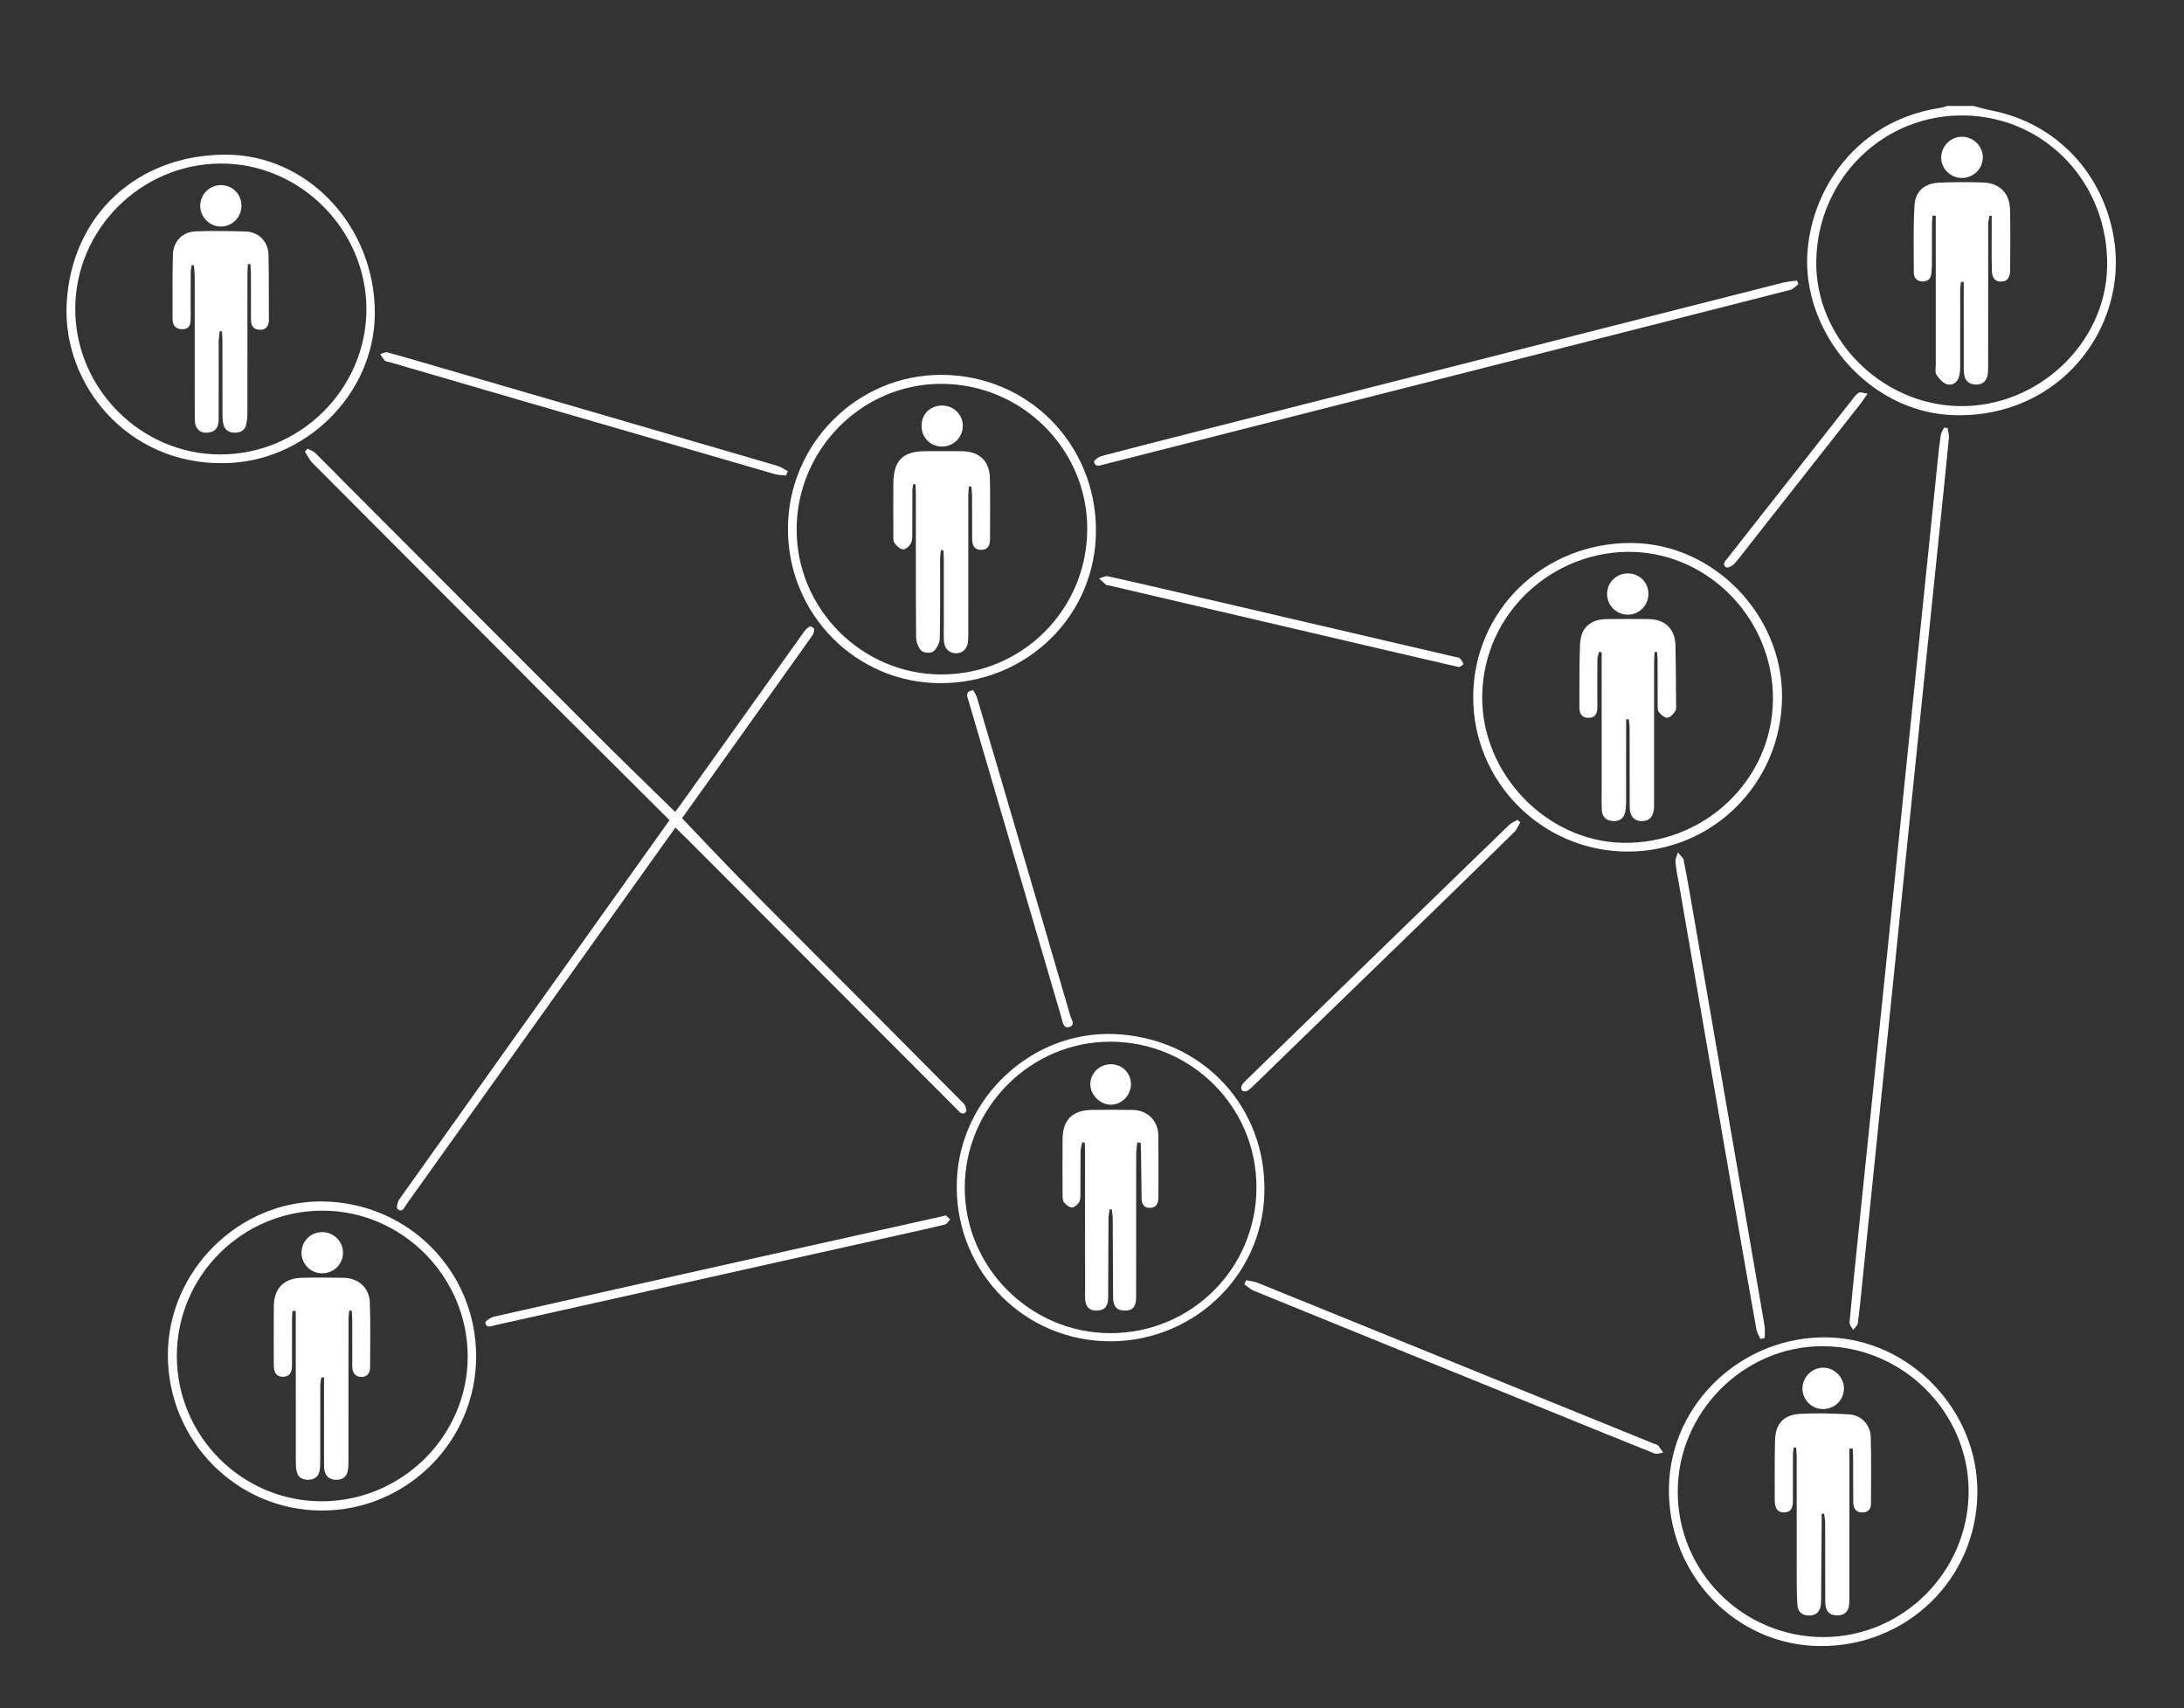 <?xml version="1.0" encoding="utf-8"?>
<!-- Generator: Adobe Illustrator 16.0.2, SVG Export Plug-In . SVG Version: 6.00 Build 0)  -->
<!DOCTYPE svg PUBLIC "-//W3C//DTD SVG 1.1//EN" "http://www.w3.org/Graphics/SVG/1.1/DTD/svg11.dtd">
<svg version="1.1" id="Layer_1" xmlns="http://www.w3.org/2000/svg" xmlns:xlink="http://www.w3.org/1999/xlink" x="0px" y="0px"
	 width="1340px" height="1048px" viewBox="0 0 1340 1048" enable-background="new 0 0 1340 1048" xml:space="preserve">
<rect x="0" y="0" width="1340" height="1048" fill="#333333" stroke="none"/>
<g>
	<path fill-rule="evenodd" clip-rule="evenodd" fill="#FFFFFF" d="M1210.854,65c3.637,0.934,7.234,2.065,10.914,2.771
		c39.887,7.652,68.982,38.861,75.323,79.015c8.559,54.203-33.234,109.958-98.483,107.913c-44.538-1.395-82.591-38.165-89.018-82.263
		c-5.987-41.083,20.459-97.444,81.586-106.392c1.251-0.184,2.454-0.688,3.68-1.044C1200.188,65,1205.521,65,1210.854,65z
		 M1114.382,159.553c-1.046,47.252,38.993,88.414,87.136,89.583c48.278,1.172,90.293-38.052,91.321-85.255
		c1.107-50.812-37.273-91.864-86.983-93.038C1156.123,69.668,1115.498,109.065,1114.382,159.553z"/>
	<path fill-rule="evenodd" clip-rule="evenodd" fill="#FFFFFF" d="M418.476,501.988c11.987,12.539,23.591,24.923,35.468,37.04
		c15.863,16.184,31.926,32.173,47.926,48.221c29.768,29.854,59.574,59.671,89.254,89.612c1.183,1.193,2.279,4.343,1.634,5.142
		c-2.158,2.669-3.909,0.304-5.576-1.368c-54.85-54.97-109.713-109.925-164.58-164.877c-2.572-2.576-5.199-5.096-8.192-8.027
		c-4.345,6.068-8.675,12.093-12.985,18.133c-50.692,71.033-101.377,142.07-152.088,213.089c-1.328,1.858-2.394,5.347-5.448,2.717
		c-0.781-0.673-0.039-4.265,1.038-5.779c46.615-65.557,93.347-131.028,140.062-196.514c8.6-12.055,17.182-24.121,25.787-36.202
		c-25.938-25.827-51.753-51.519-77.553-77.227c-4.957-4.938-9.841-9.952-14.784-14.904c-42.264-42.34-84.549-84.659-126.75-127.06
		c-1.922-1.932-3.111-4.59-4.641-6.91c0.545-0.602,1.091-1.202,1.637-1.804c1.628,0.895,3.553,1.485,4.834,2.735
		c6.32,6.167,12.443,12.533,18.683,18.783c51.916,52.011,103.804,104.051,155.791,155.992c15.201,15.188,30.689,30.09,46.217,45.292
		c0.464-0.597,1.501-1.837,2.437-3.148c25.548-35.773,51.078-71.56,76.653-107.312c0.925-1.293,2.143-2.546,3.515-3.266
		c0.537-0.282,2.631,0.888,2.686,1.514c0.115,1.311-0.332,2.926-1.105,4.023c-9.018,12.794-18.143,25.515-27.236,38.258
		C453.266,453.216,435.377,478.295,418.476,501.988z"/>
	<path fill-rule="evenodd" clip-rule="evenodd" fill="#FFFFFF" d="M136.291,284.14c-58.208,0.472-98.098-48.374-95.372-98.135
		c2.955-53.92,43.209-91.101,97.537-91.125c50.519-0.022,91.734,44.108,91.52,97.534
		C229.777,242.098,186.647,284.325,136.291,284.14z M135.134,278.805c49.138,0.022,89.663-40.254,89.675-89.123
		c0.011-48.852-40.827-89.611-89.52-89.348c-48.942,0.264-89.107,40.459-89.123,89.193
		C46.151,238.347,86.446,278.784,135.134,278.805z"/>
	<path fill-rule="evenodd" clip-rule="evenodd" fill="#FFFFFF" d="M1093.373,427.711c-0.32,52.851-42.665,95.009-95.15,94.735
		c-52.266-0.272-94.562-42.898-94.331-95.067c0.233-52.873,43.241-94.583,97.18-94.249
		C1051.189,333.441,1093.681,376.981,1093.373,427.711z M909.4,427.167c-0.438,47.589,39.395,88.779,85.863,89.896
		c49.979,1.202,91.746-38.103,92.52-87.133c0.777-49.25-38.52-89.919-85.742-91.325C953.689,337.165,909.985,375.456,909.4,427.167z
		"/>
	<path fill-rule="evenodd" clip-rule="evenodd" fill="#FFFFFF" d="M1213.221,915.748c-0.418,52.938-43.21,94.599-96.688,94.134
		c-51.658-0.45-93.396-43.878-92.563-97.167c0.82-52.434,46.098-93.716,98.096-92.205
		C1171.636,821.951,1213.622,864.854,1213.221,915.748z M1118.719,1004.376c48.771,0.036,88.947-40.11,89.132-89.067
		c0.185-48.754-40.325-89.236-89.462-89.402c-48.489-0.164-88.977,40.433-89.006,89.247
		C1029.353,964.358,1069.385,1004.34,1118.719,1004.376z"/>
	<path fill-rule="evenodd" clip-rule="evenodd" fill="#FFFFFF" d="M483.438,324.562c0.003-52.171,42.374-94.703,94.223-94.581
		c53.002,0.125,94.803,42.273,94.766,95.551c-0.036,52.141-42.354,93.62-95.484,93.59
		C525.24,419.094,483.435,376.817,483.438,324.562z M667.083,324.357c0.019-48.966-40.329-88.928-89.728-88.871
		c-48.674,0.057-88.575,40.366-88.575,89.481c0.001,48.653,40.08,88.783,88.709,88.821
		C627.145,413.827,667.066,373.979,667.083,324.357z"/>
	<path fill-rule="evenodd" clip-rule="evenodd" fill="#FFFFFF" d="M292.136,832.174c-0.002,52.141-42.543,94.602-94.732,94.555
		c-52.199-0.049-94.447-42.784-94.412-95.501c0.035-51.514,43.598-94.739,94.857-94.123
		C250.435,737.737,292.138,779.786,292.136,832.174z M197.312,921.057c49.087,0.005,89.498-39.897,89.652-88.525
		c0.156-49.092-40.159-89.751-89.02-89.779c-49.298-0.028-89.442,39.977-89.446,89.135
		C108.494,880.973,148.413,921.051,197.312,921.057z"/>
	<path fill-rule="evenodd" clip-rule="evenodd" fill="#FFFFFF" d="M1194.969,262.609c0.279,2.089,0.973,4.218,0.773,6.261
		c-2.036,20.869-4.21,41.726-6.359,62.586c-2.833,27.48-5.685,54.96-8.517,82.441c-3.225,31.285-6.447,62.57-9.65,93.857
		c-3.136,30.63-6.23,61.264-9.369,91.893c-3.172,30.96-6.386,61.917-9.565,92.876c-3.146,30.627-6.268,61.258-9.41,91.886
		c-0.935,9.106-1.788,18.224-2.973,27.298c-0.198,1.52-1.905,2.844-2.914,4.258c-0.768-1.553-2.313-3.174-2.184-4.646
		c1.361-15.418,2.974-30.813,4.552-46.211c3.494-34.106,7.003-68.212,10.515-102.316c3.204-31.125,6.438-62.246,9.627-93.372
		c3.154-30.794,6.252-61.594,9.403-92.389c3.458-33.776,6.949-67.549,10.423-101.324c3.184-30.96,6.351-61.922,9.548-92.881
		c0.547-5.296,1.088-10.598,1.882-15.859c0.242-1.604,1.324-3.08,2.021-4.615C1193.504,262.437,1194.236,262.523,1194.969,262.609z"
		/>
	<path fill-rule="evenodd" clip-rule="evenodd" fill="#FFFFFF" d="M683.602,634.406c54.063,2.143,93.997,44.796,92.138,98.406
		c-1.797,51.771-46.03,92.191-98.5,90.007c-52.349-2.18-92.398-46.124-90.133-98.899C589.284,673.195,633.25,632.41,683.602,634.406
		z M681.284,817.905c49.711,0.003,89.592-39.779,89.624-89.405c0.032-49.463-40.025-89.386-89.705-89.405
		c-48.924-0.019-89.147,40.303-89.272,89.49C591.807,777.523,632.2,817.902,681.284,817.905z"/>
	<path fill-rule="evenodd" clip-rule="evenodd" fill="#FFFFFF" d="M1103.419,174.378c-1.657,1.188-3.153,3.004-4.993,3.474
		c-91.835,23.436-183.7,46.752-275.561,70.089c-47.863,12.161-95.724,24.334-143.585,36.502c-0.645,0.164-1.283,0.353-1.933,0.5
		c-2.355,0.535-5.27,1.98-6.104-1.533c-0.199-0.837,2.707-3.138,4.49-3.609c20.419-5.386,40.892-10.566,61.359-15.768
		c118.932-30.221,237.864-60.438,356.81-90.611c2.815-0.714,5.771-0.883,8.661-1.307
		C1102.85,172.87,1103.134,173.624,1103.419,174.378z"/>
	<path fill-rule="evenodd" clip-rule="evenodd" fill="#FFFFFF" d="M1080.089,821.45c-0.836-1.964-2.081-3.854-2.445-5.901
		c-4.987-27.995-9.884-56.005-14.743-84.021c-10.914-62.917-21.797-125.84-32.688-188.762c-0.794-4.59-1.805-9.162-2.214-13.787
		c-0.173-1.961,0.949-4.037,1.482-6.061c1.235,1.646,3.229,3.145,3.585,4.961c2.453,12.565,4.599,25.191,6.783,37.808
		c9.191,53.094,18.356,106.191,27.539,159.287c5.103,29.497,10.248,58.985,15.274,88.495c0.41,2.412,0.054,4.954,0.054,7.437
		C1081.84,821.088,1080.965,821.269,1080.089,821.45z"/>
	<path fill-rule="evenodd" clip-rule="evenodd" fill="#FFFFFF" d="M580.343,745.672c0.711,0.661,1.667,1.549,2.622,2.437
		c-1.02,1.073-1.875,2.811-3.086,3.112c-8.874,2.207-17.817,4.139-26.744,6.133c-83.104,18.56-166.209,37.113-249.316,55.664
		c-2.323,0.519-5.342,2.188-6.067-1.45c-0.18-0.903,3.261-3.295,5.32-3.763c47.196-10.726,94.428-21.299,141.663-31.855
		c43.826-9.794,87.663-19.533,131.495-29.299C577.362,746.398,578.489,746.114,580.343,745.672z"/>
	<path fill-rule="evenodd" clip-rule="evenodd" fill="#FFFFFF" d="M764.618,785.419c2.428,0.552,4.986,0.778,7.264,1.7
		c69.205,28.043,138.384,56.152,207.567,84.252c11.863,4.817,23.729,9.63,35.593,14.448c0.771,0.313,1.758,0.453,2.25,1.018
		c1.17,1.34,2.103,2.887,3.132,4.351c-1.742,0.227-3.76,1.144-5.187,0.575c-22.093-8.805-44.108-17.804-66.144-26.755
		c-59.936-24.345-119.879-48.674-179.783-73.097c-2.163-0.882-3.953-2.677-5.917-4.046
		C763.802,787.05,764.21,786.234,764.618,785.419z"/>
	<path fill-rule="evenodd" clip-rule="evenodd" fill="#FFFFFF" d="M482.328,291.72c-2.292-0.258-4.679-0.188-6.863-0.82
		c-50.937-14.729-101.856-29.523-152.772-44.329c-27.932-8.121-55.853-16.282-83.779-24.426c-0.956-0.279-2.178-0.305-2.799-0.925
		c-1.137-1.135-1.917-2.627-2.846-3.968c1.473-0.388,3.114-1.404,4.392-1.063c9.313,2.497,18.556,5.253,27.815,7.95
		c70.538,20.542,141.077,41.078,211.594,61.694c2.218,0.648,4.187,2.153,6.272,3.258
		C483.005,289.968,482.666,290.844,482.328,291.72z"/>
	<path fill-rule="evenodd" clip-rule="evenodd" fill="#FFFFFF" d="M932.781,504.529c-1.212,2.002-2.072,4.362-3.689,5.953
		c-19,18.682-38.09,37.273-57.202,55.841c-24.483,23.788-49.015,47.527-73.515,71.299c-9.682,9.393-19.323,18.827-29.011,28.216
		c-1.311,1.271-2.664,2.587-4.23,3.468c-0.769,0.432-2.423,0.288-3.03-0.283c-0.569-0.535-0.709-2.207-0.291-2.969
		c0.78-1.421,2.022-2.627,3.21-3.78c26.995-26.223,54.013-52.423,81.018-78.637c26.646-25.866,53.27-51.758,79.965-77.572
		c1.391-1.345,3.376-2.075,5.085-3.09C931.653,503.492,932.218,504.01,932.781,504.529z"/>
	<path fill-rule="evenodd" clip-rule="evenodd" fill="#FFFFFF" d="M895.267,409.3c-14.183-3.287-27.472-6.346-40.75-9.446
		c-58.132-13.575-116.261-27.163-174.391-40.74c-0.485-0.114-1.127,0.001-1.454-0.276c-1.493-1.262-2.899-2.626-4.336-3.954
		c1.846-0.479,3.854-1.692,5.513-1.326c17.05,3.764,34.046,7.774,51.052,11.736c54.092,12.6,108.182,25.209,162.271,37.817
		c0.811,0.188,1.885,0.154,2.364,0.667c0.975,1.042,2.105,2.345,2.213,3.623C897.806,408.064,895.822,408.902,895.267,409.3z"/>
	<path fill-rule="evenodd" clip-rule="evenodd" fill="#FFFFFF" d="M597.091,423.411c0.688,1.301,1.806,2.782,2.301,4.449
		c6.822,22.947,13.572,45.916,20.31,68.888c12.305,41.947,24.622,83.892,36.806,125.874c0.694,2.393,3.501,6.171-0.28,7.406
		c-3.964,1.297-4.242-3.236-5.033-5.929c-19.08-64.908-38.111-129.831-57.127-194.759
		C593.397,427.048,591.956,424.32,597.091,423.411z"/>
	<path fill-rule="evenodd" clip-rule="evenodd" fill="#FFFFFF" d="M1145.839,241.5c-1.913,2.767-2.955,4.46-4.176,6.013
		c-22.301,28.371-44.624,56.723-66.942,85.08c-3.496,4.443-6.849,9.015-10.585,13.246c-1.148,1.301-4.082,2.805-4.941,2.255
		c-2.976-1.907-0.55-4.007,0.81-5.737c19.615-24.98,39.27-49.929,58.91-74.891c6.067-7.711,12.1-15.449,18.195-23.137
		c1.022-1.289,2.097-2.857,3.499-3.424C1141.813,240.417,1143.52,241.176,1145.839,241.5z"/>
	<path fill-rule="evenodd" clip-rule="evenodd" fill="#FFFFFF" d="M1185.699,132.275c-0.112,1.715-0.313,3.431-0.32,5.146
		c-0.034,8.159,0.003,16.319-0.03,24.479c-0.008,1.826-0.189,3.652-0.304,5.477c-0.212,3.379-2.127,5.325-5.393,5.326
		c-3.285,0-5.419-2.075-5.427-5.343c-0.034-13.806-0.428-27.649,0.438-41.406c0.564-8.941,6.365-13.556,15.382-13.91
		c8.81-0.346,17.65-0.362,26.465-0.092c10.277,0.314,16.479,6.385,16.748,16.653c0.323,12.313,0.112,24.643,0.068,36.966
		c-0.014,3.823-1.037,7.189-5.713,7.172c-4.472-0.017-5.429-3.538-5.507-6.951c-0.211-9.321-0.084-18.649-0.092-27.975
		c0-1.804,0-3.609,0-5.414c-0.445-0.051-0.89-0.101-1.336-0.151c-0.275,1.752-0.789,3.504-0.792,5.255
		c-0.05,29.143-0.025,58.285-0.056,87.427c-0.003,1.981-0.031,4.034-0.526,5.927c-0.916,3.505-3.478,5.18-7.067,5.083
		c-3.803-0.104-6.34-2.047-7.057-5.802c-0.401-2.102-0.312-4.312-0.315-6.473c-0.022-15.153-0.012-30.308-0.012-45.461
		c0-1.719,0-3.437,0-5.155c-0.563-0.05-1.127-0.1-1.69-0.148c-0.157,1.582-0.449,3.163-0.453,4.745
		c-0.034,15.82,0.002,31.641-0.049,47.46c-0.007,1.973-0.138,4.018-0.669,5.9c-1.068,3.783-4.188,5.798-7.61,4.69
		c-2.521-0.817-4.771-3.501-6.324-5.887c-0.935-1.433-0.359-3.888-0.36-5.883c-0.014-28.643-0.009-57.285-0.009-85.928
		c0-1.884,0-3.769,0-5.654C1187.026,132.324,1186.362,132.3,1185.699,132.275z"/>
	<path fill-rule="evenodd" clip-rule="evenodd" fill="#FFFFFF" d="M1203.385,109.156c-7.012-0.153-12.654-6.093-12.34-12.991
		c0.317-6.994,6.22-12.5,13.155-12.273c6.972,0.229,12.669,6.256,12.358,13.075C1216.238,103.999,1210.496,109.311,1203.385,109.156
		z"/>
	<path fill-rule="evenodd" clip-rule="evenodd" fill="#FFFFFF" d="M134.784,203.221c-0.209,2.177-0.593,4.352-0.6,6.53
		c-0.053,15.829-0.047,31.658-0.021,47.487c0.007,4.36-1.477,7.51-6.232,8.146c-5.124,0.686-8.357-2.247-8.413-7.919
		c-0.104-10.663-0.034-21.327-0.035-31.991c-0.001-18.662,0.017-37.324-0.023-55.984c-0.005-2.259-0.325-4.517-0.499-6.775
		c-0.436-0.032-0.873-0.064-1.31-0.097c-0.221,1.433-0.623,2.865-0.632,4.299c-0.058,9.331-0.06,18.662-0.015,27.992
		c0.017,3.594-0.304,6.898-4.979,7.042c-4.526,0.139-6.187-2.59-6.177-6.676c0.03-12.995-0.098-25.995,0.235-38.982
		c0.215-8.379,5.976-14.147,14.301-14.375c10.143-0.277,20.307-0.213,30.448,0.111c7.881,0.252,13.748,6.256,13.915,14.22
		c0.279,13.324,0.182,26.655,0.226,39.983c0.013,3.739-1.656,6.18-5.608,6.1c-3.986-0.08-5.384-2.709-5.382-6.367
		c0.007-9.665,0.02-19.329-0.017-28.992c-0.006-1.659-0.247-3.317-0.379-4.976c-0.49,0.012-0.979,0.022-1.469,0.034
		c-0.099,1.834-0.284,3.669-0.286,5.504c-0.018,28.658,0.003,57.318-0.043,85.977c-0.004,2.309-0.252,4.657-0.726,6.917
		c-0.777,3.708-3.516,5.04-7.032,5.021c-3.569-0.019-6.154-1.639-6.976-5.205c-0.48-2.083-0.546-4.293-0.553-6.447
		c-0.043-15.163-0.014-30.325-0.038-45.487c-0.002-1.679-0.195-3.358-0.3-5.037C135.706,203.255,135.245,203.238,134.784,203.221z"
		/>
	<path fill-rule="evenodd" clip-rule="evenodd" fill="#FFFFFF" d="M135.503,113.576c7.13,0.006,12.635,5.514,12.643,12.649
		c0.007,7.032-5.612,12.717-12.604,12.75c-6.9,0.033-12.694-5.764-12.703-12.709C122.831,119.249,128.498,113.57,135.503,113.576z"
		/>
	<path fill-rule="evenodd" clip-rule="evenodd" fill="#FFFFFF" d="M997.716,441.353c0,5.471,0,10.941,0,16.412
		c0,11.666,0.023,23.33-0.024,34.995c-0.008,1.814-0.182,3.662-0.559,5.434c-0.871,4.099-3.712,5.825-7.687,5.521
		c-4.047-0.311-6.458-2.707-6.641-6.77c-0.216-4.824-0.089-9.663-0.089-14.495c-0.005-25.663-0.002-51.326-0.003-76.989
		c0-1.752,0-3.506,0-5.259c-0.542-0.092-1.084-0.184-1.626-0.275c-0.346,1.471-0.977,2.939-0.99,4.413
		c-0.092,9.665-0.082,19.331-0.033,28.995c0.02,3.935-0.857,7.152-5.625,7.057c-4.395-0.087-5.425-3.105-5.393-6.847
		c0.107-12.822-0.151-25.661,0.416-38.463c0.447-10.107,6.439-15.2,16.596-15.275c8.498-0.063,16.998-0.096,25.495,0.01
		c10.098,0.126,16.199,6.042,16.436,16.145c0.275,11.822,0.291,23.65,0.369,35.477c0.011,1.656,0.268,3.663-0.536,4.887
		c-1.139,1.737-3.099,3.923-4.812,4.016c-1.713,0.092-3.923-1.86-5.209-3.478c-0.879-1.104-0.72-3.171-0.73-4.81
		c-0.061-8.998-0.011-17.997-0.047-26.996c-0.006-1.681-0.231-3.361-0.356-5.041c-0.485-0.005-0.97-0.009-1.455-0.014
		c-0.111,1.651-0.319,3.302-0.32,4.954c-0.021,28.829-0.015,57.658-0.016,86.487c0,1.333,0.05,2.67-0.023,3.999
		c-0.298,5.408-2.836,8.268-7.335,8.325c-4.73,0.06-7.594-2.99-7.615-8.483c-0.063-16.164-0.007-32.328-0.045-48.493
		c-0.005-1.85-0.309-3.698-0.474-5.547C998.829,441.282,998.272,441.317,997.716,441.353z"/>
	<path fill-rule="evenodd" clip-rule="evenodd" fill="#FFFFFF" d="M1011.371,364.54c-0.121,7.104-5.768,12.655-12.784,12.568
		c-6.986-0.088-12.645-5.886-12.537-12.847c0.108-7.05,5.746-12.523,12.834-12.458
		C1006.057,351.866,1011.492,357.413,1011.371,364.54z"/>
	<path fill-rule="evenodd" clip-rule="evenodd" fill="#FFFFFF" d="M1134.699,888.727c0,2.604,0,5.207,0,7.81
		c0,28.494,0.018,56.987-0.015,85.479c-0.007,6.298-2.314,8.992-7.443,9.027c-4.948,0.034-7.345-2.644-7.36-8.513
		c-0.043-15.996,0.007-31.993-0.045-47.987c-0.007-1.978-0.411-3.953-0.631-5.929c-0.501,0.044-1.002,0.089-1.504,0.134
		c0,1.554,0.009,3.108-0.001,4.662c-0.108,15.989-0.21,31.979-0.345,47.967c-0.013,1.489-0.054,3.021-0.402,4.457
		c-0.93,3.822-3.633,5.436-7.405,5.278c-3.839-0.161-6.379-2.138-6.691-6.048c-0.371-4.64-0.468-9.313-0.476-13.971
		c-0.042-25.827-0.014-51.654-0.035-77.48c-0.001-1.841-0.212-3.682-0.326-5.522c-0.495-0.017-0.991-0.033-1.486-0.05
		c-0.166,1.651-0.468,3.302-0.477,4.953c-0.047,9.164-0.034,18.328-0.019,27.492c0.006,3.76-0.42,7.206-5.306,7.382
		c-3.937,0.142-5.818-2.159-5.832-7.535c-0.035-12.161-0.102-24.328,0.176-36.485c0.236-10.357,5.179-15.909,15.527-16.451
		c9.949-0.521,19.979-0.233,29.937,0.338c7.387,0.424,13.028,6.286,13.254,13.878c0.404,13.639,0.194,27.296,0.148,40.945
		c-0.011,3.313-1.713,5.278-5.245,5.332c-4.212,0.063-5.552-2.678-5.61-6.148c-0.146-8.829-0.036-17.661-0.075-26.492
		c-0.01-2.207-0.197-4.413-0.303-6.62C1136.039,888.661,1135.369,888.694,1134.699,888.727z"/>
	<path fill-rule="evenodd" clip-rule="evenodd" fill="#FFFFFF" d="M1131.346,851.617c0.097,7.026-5.387,12.676-12.495,12.873
		c-6.977,0.192-12.827-5.424-12.934-12.416c-0.105-6.978,5.53-12.834,12.482-12.975
		C1125.29,838.961,1131.251,844.724,1131.346,851.617z"/>
	<path fill-rule="evenodd" clip-rule="evenodd" fill="#FFFFFF" d="M594.473,298.45c-0.125,1.852-0.356,3.703-0.358,5.553
		c-0.023,27.985-0.014,55.969-0.021,83.953c-0.001,1.831,0.028,3.672-0.151,5.49c-0.456,4.601-3.213,7.327-7.257,7.332
		c-4.327,0.006-7.317-2.903-7.546-7.634c-0.169-3.49-0.041-6.994-0.042-10.492c-0.001-13.326,0.01-26.652-0.013-39.977
		c-0.003-1.687-0.174-3.372-0.267-5.057c-0.5-0.027-0.999-0.054-1.498-0.081c-0.184,1.796-0.521,3.59-0.526,5.386
		c-0.042,16.323,0.154,32.651-0.203,48.968c-0.06,2.711-1.861,6.126-3.977,7.8c-1.493,1.181-5.798,0.932-7.199-0.406
		c-1.962-1.875-3.315-5.348-3.336-8.15c-0.23-29.481-0.138-58.965-0.153-88.448c-0.001-1.862-0.157-3.723-0.242-5.585
		c-0.474-0.021-0.948-0.042-1.422-0.063c-0.163,1.296-0.459,2.591-0.466,3.887c-0.042,8.495,0.026,16.991-0.055,25.485
		c-0.021,2.315,0.135,4.907-0.833,6.854c-0.86,1.732-3.246,3.898-4.809,3.786c-1.894-0.137-4.06-2.166-5.292-3.942
		c-0.911-1.316-0.669-3.536-0.678-5.354c-0.052-10.494-0.13-20.989,0.002-31.482c0.172-13.788,5.812-19.354,19.499-19.456
		c7.484-0.055,14.971-0.06,22.454,0.004c10.705,0.09,17.055,5.926,17.277,16.451c0.264,12.487,0.074,24.984,0.064,37.477
		c-0.002,3.518-1.043,6.431-5.139,6.61c-4.362,0.191-5.764-2.72-5.8-6.477c-0.083-8.827-0.024-17.656-0.078-26.484
		c-0.013-1.965-0.254-3.931-0.39-5.896C595.502,298.483,594.987,298.467,594.473,298.45z"/>
	<path fill-rule="evenodd" clip-rule="evenodd" fill="#FFFFFF" d="M578.202,248.813c7.095,0.067,12.72,5.76,12.54,12.69
		c-0.184,7.067-5.854,12.531-12.928,12.458c-7.085-0.072-12.447-5.639-12.375-12.847
		C565.511,253.873,570.833,248.744,578.202,248.813z"/>
	<path fill-rule="evenodd" clip-rule="evenodd" fill="#FFFFFF" d="M179.439,804.253c-0.096,1.712-0.271,3.424-0.276,5.136
		c-0.029,9.328-0.042,18.657-0.004,27.986c0.016,3.907-0.927,7.251-5.545,7.269c-4.623,0.018-5.62-3.378-5.624-7.239
		c-0.01-12.162-0.125-24.324,0.032-36.482c0.135-10.472,6.328-16.704,16.892-16.973c8.653-0.22,17.32-0.174,25.976,0.002
		c9.097,0.185,15.732,6.146,16.03,15.178c0.433,13.146,0.22,26.316,0.153,39.475c-0.019,3.554-1.616,6.347-5.638,6.149
		c-3.914-0.19-5.283-2.961-5.286-6.566c-0.006-9.662,0.011-19.325-0.024-28.986c-0.006-1.7-0.219-3.399-0.336-5.1
		c-0.498-0.027-0.995-0.055-1.492-0.083c-0.161,1.769-0.461,3.536-0.462,5.305c-0.029,29.153-0.012,58.306-0.042,87.459
		c-0.002,1.98-0.095,4.006-0.509,5.933c-0.783,3.65-3.423,5.153-6.961,5.154c-3.798,0.001-6.384-1.832-7.191-5.602
		c-0.378-1.766-0.305-3.646-0.307-5.474c-0.021-15.492-0.012-30.985-0.012-46.479c0-1.725,0-3.45,0-5.176
		c-0.553-0.055-1.105-0.11-1.657-0.165c-0.223,1.735-0.633,3.471-0.639,5.206c-0.051,15.492-0.015,30.985-0.048,46.479
		c-0.004,1.989-0.031,4.027-0.442,5.958c-0.771,3.616-3.375,5.187-6.912,5.253c-3.562,0.066-6.223-1.502-7.069-5.052
		c-0.532-2.232-0.544-4.623-0.546-6.942c-0.033-28.653-0.022-57.307-0.022-85.961c0-1.897,0-3.796,0-5.694
		C180.797,804.23,180.118,804.242,179.439,804.253z"/>
	<path fill-rule="evenodd" clip-rule="evenodd" fill="#FFFFFF" d="M210.434,768.425c0.072,7.053-5.477,12.675-12.605,12.772
		c-7.03,0.096-12.788-5.503-12.843-12.487c-0.056-7.058,5.51-12.726,12.564-12.793C204.603,755.851,210.362,761.442,210.434,768.425
		z"/>
	<path fill-rule="evenodd" clip-rule="evenodd" fill="#FFFFFF" d="M697.839,700.831c-0.251,2.292-0.717,4.583-0.721,6.874
		c-0.05,29.329-0.019,58.657-0.047,87.985c-0.006,5.985-1.966,8.313-6.765,8.377c-4.863,0.063-7.299-2.354-7.354-7.953
		c-0.155-15.995-0.125-31.991-0.226-47.987c-0.014-2.049-0.371-4.096-0.568-6.145c-0.451-0.003-0.901-0.005-1.352-0.007
		c-0.24,1.86-0.677,3.719-0.689,5.58c-0.109,16.162-0.119,32.325-0.212,48.487c-0.031,5.42-2.149,7.838-6.735,8.024
		c-4.465,0.181-6.875-2.001-7.313-6.378c-0.148-1.486-0.101-2.996-0.101-4.494c-0.004-29.495,0.002-58.99-0.011-88.485
		c-0.001-1.234-0.168-2.47-0.258-3.704c-0.484-0.082-0.97-0.164-1.454-0.246c-0.37,1.86-1.037,3.716-1.062,5.581
		c-0.115,8.663-0.01,17.329-0.087,25.994c-0.016,1.799,0.014,3.895-0.858,5.31c-0.907,1.471-2.931,3.217-4.376,3.141
		c-1.718-0.091-3.726-1.702-4.876-3.211c-0.875-1.147-0.811-3.164-0.819-4.796c-0.061-11.331-0.12-22.664-0.007-33.993
		c0.117-11.783,6.035-17.653,17.96-17.842c8.326-0.132,16.658-0.139,24.984,0.016c9.241,0.171,15.709,6.6,15.818,15.831
		c0.148,12.492,0.041,24.989,0.035,37.483c-0.001,3.709-0.968,6.823-5.448,6.729c-4.314-0.093-4.848-3.293-4.887-6.697
		c-0.108-9.326-0.212-18.651-0.341-27.978c-0.023-1.75-0.155-3.499-0.237-5.248C699.169,700.996,698.505,700.914,697.839,700.831z"
		/>
	<path fill-rule="evenodd" clip-rule="evenodd" fill="#FFFFFF" d="M681.504,652.929c6.977-0.022,12.364,5.265,12.398,12.164
		c0.032,6.754-5.503,12.517-12.151,12.65c-6.682,0.135-12.793-5.917-12.783-12.659C668.977,658.431,674.629,652.95,681.504,652.929z
		"/>
</g>
</svg>

